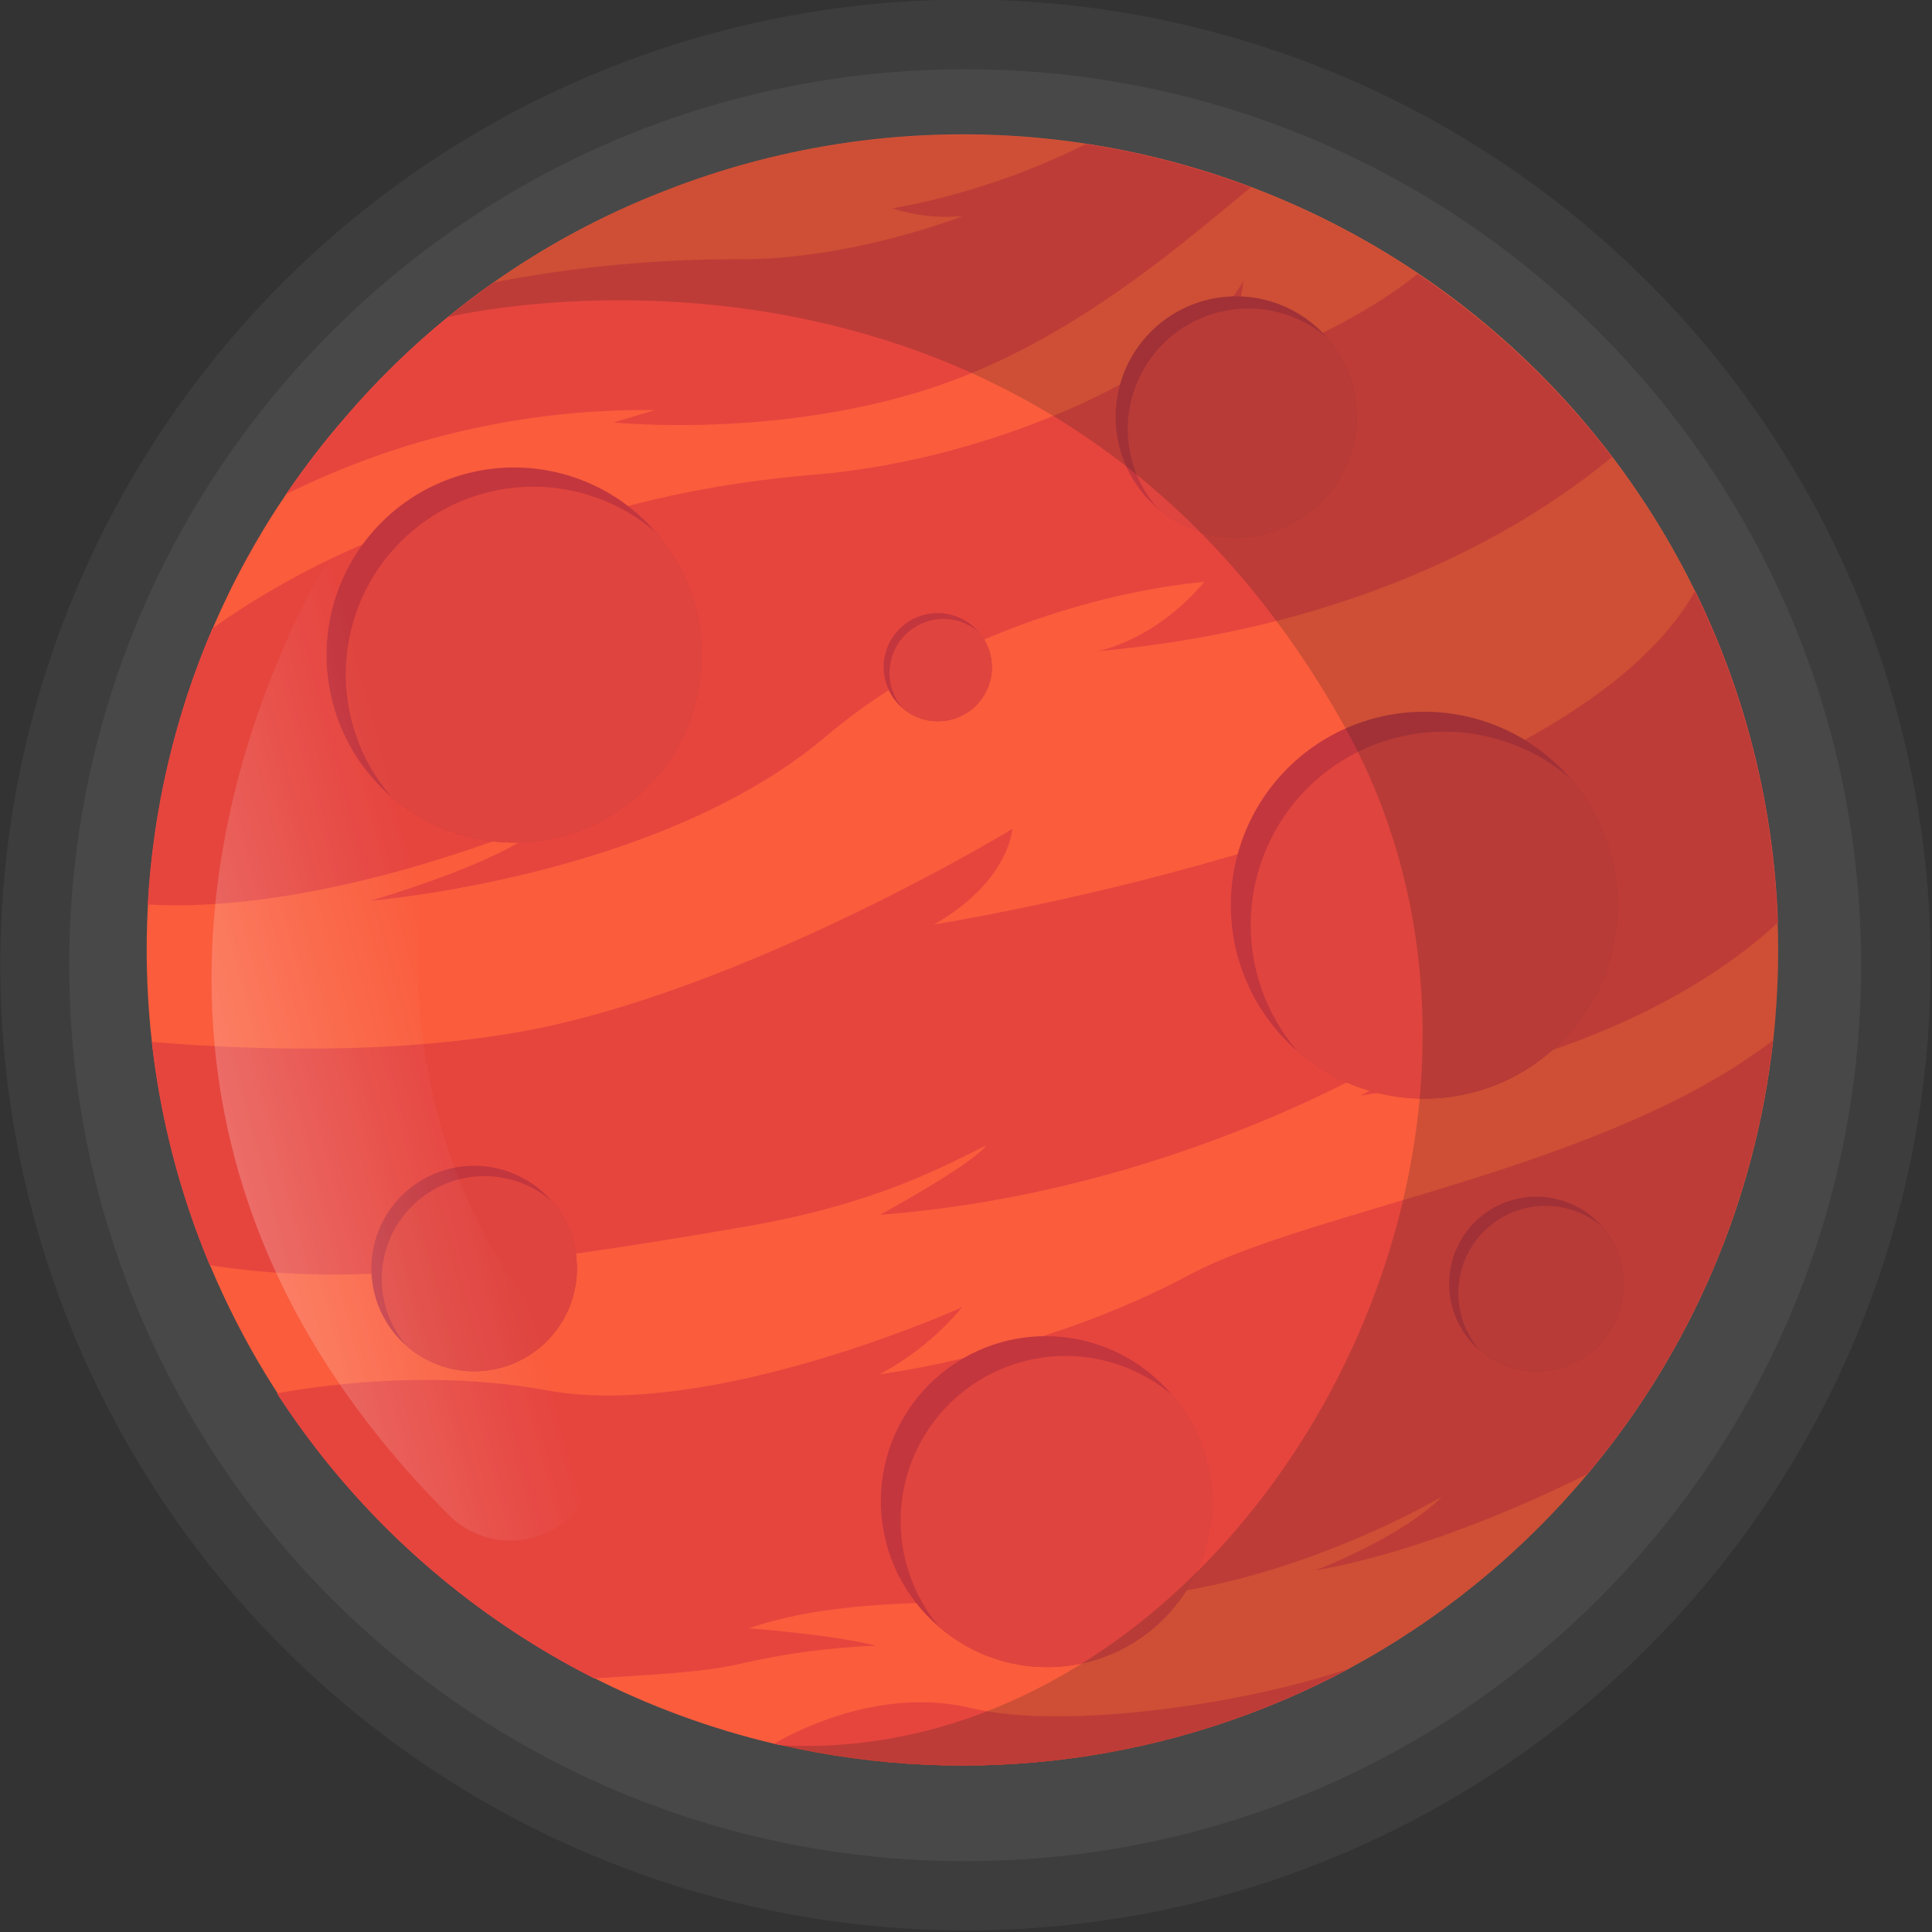 <svg width="328" height="328" viewBox="0 0 328 328" fill="none" xmlns="http://www.w3.org/2000/svg">
<rect x="0" y="0" width="328" height="328" fill="#333333" stroke="none"/>
<g clip-path="url(#clip0)">
<path d="M301.46 172.006C301.353 173.526 301.213 175.046 301.04 176.566C298.043 203.672 287.098 229.286 269.58 250.186C269.15 250.706 268.71 251.186 268.27 251.736C260.024 261.302 250.513 269.699 240 276.696C236.453 279.056 232.82 281.236 229.1 283.236C199.492 299.132 165.124 303.751 132.37 296.236H132.31L131.38 296.026C109.761 290.913 89.696 280.656 72.89 266.126C70.49 264.066 68.18 261.926 65.96 259.736C46.199 240.161 32.785 215.093 27.463 187.792C22.142 160.491 25.158 132.22 36.12 106.656C39.538 98.689 43.71 91.068 48.58 83.896C51.653 79.369 54.993 75.028 58.58 70.896C63.88 64.691 69.727 58.975 76.05 53.816C78.57 51.756 81.153 49.8 83.8 47.946C92.765 41.643 102.459 36.445 112.67 32.466C133.17 24.38 155.305 21.305 177.233 23.498C199.161 25.691 220.248 33.088 238.741 45.074C257.233 57.06 272.597 73.289 283.553 92.41C294.509 111.531 300.741 132.991 301.73 155.006C301.73 155.006 301.73 155.006 301.73 155.066C301.73 155.586 301.78 156.116 301.79 156.636C301.968 161.762 301.858 166.893 301.46 172.006Z" fill="#FA4A26"/>
<path d="M204.45 98.796C204.45 98.796 168.37 101.156 140.14 125.076C111.91 148.996 62.88 152.916 62.88 152.916C62.88 152.916 87.59 145.856 93.08 139.196C93.08 139.196 55.92 155.366 25.08 153.546C25.97 137.392 29.693 121.521 36.08 106.656C47.79 98.376 70.2 85.416 99 82.766C99 82.766 91.1 86.646 87.57 92.526C87.86 92.376 106.64 83.166 138.16 80.596C169.92 78.016 203.65 61.836 211.1 47.596C211.1 47.596 210.7 56.856 201.69 65.486C202.06 65.376 225.69 58.606 240.69 46.486C253.307 54.987 264.453 65.488 273.69 77.576C259.94 88.976 231.93 106.466 186.22 110.576C186.22 110.566 195.82 109.006 204.45 98.796Z" fill="#E42F28"/>
<path d="M212.39 31.776C202.66 39.696 185.06 55.476 163.39 63.976C135.39 74.976 104.16 71.716 104.16 71.716L111.22 69.626C89.504 69.347 68.032 74.238 48.58 83.896C51.653 79.369 54.993 75.028 58.58 70.896C63.88 64.691 69.727 58.975 76.05 53.816C78.57 51.756 81.153 49.8 83.8 47.946C97.658 45.265 111.745 43.945 125.86 44.006C144.95 44.006 163.4 36.686 163.4 36.686C159.383 37.069 155.33 36.626 151.49 35.386C162.922 33.307 174.001 29.62 184.4 24.436C193.962 25.894 203.343 28.354 212.39 31.776Z" fill="#E42F28"/>
<path d="M242.11 176.186C242.11 176.186 203.27 202.066 149.4 206.246C149.4 206.246 165.2 197.626 167.4 194.486C160.62 197.746 149.18 204.316 126.77 208.206C76.07 217.006 55 217.796 35.61 214.796C30.54 202.693 27.226 189.927 25.77 176.886C42.42 178.296 72.24 179.496 96.86 173.346C133.19 164.266 171.86 140.736 171.86 140.736C171.86 140.736 171.39 149.626 158.58 156.946C158.58 156.946 265.58 140.126 287.78 100.316C296.144 117.388 300.909 135.996 301.78 154.986C301.78 154.986 301.78 154.986 301.78 155.046C301.78 155.566 301.83 156.096 301.84 156.616C292.05 165.746 270.93 180.106 231 186.006C231 186.006 244.72 178.696 242.11 176.186Z" fill="#E42F28"/>
<path d="M301 176.606C298.003 203.712 287.058 229.326 269.54 250.226C254.06 257.996 236.77 264.316 223.23 266.636C223.23 266.636 237.74 261.156 244.8 254.096C244.5 254.266 225.41 265.566 202.45 269.816C179.31 274.096 148.33 268.996 127.16 276.446C127.16 276.446 140.9 277.446 148.74 279.386C140.875 279.69 133.056 280.742 125.39 282.526C119.69 283.856 111.24 284.296 100.86 284.946C90.8 279.856 81.398 273.559 72.86 266.196C70.46 264.136 68.15 261.996 65.93 259.806C58.797 252.761 52.45 244.962 47 236.546C57.08 234.746 74.73 232.726 92.94 236.056C120.85 241.156 163.33 221.936 163.33 221.936C159.448 226.602 154.693 230.464 149.33 233.306C149.33 233.306 176.54 230.036 202.03 216.376C222.73 205.326 272.57 198.516 301 176.606Z" fill="#E42F28"/>
<path d="M229.14 283.236C199.532 299.132 165.164 303.751 132.41 296.236H132.35L131.42 296.026C136.34 293.196 150.21 286.426 165.08 290.026C179.59 293.496 209.26 289.946 229.14 283.236Z" fill="#E42F28"/>
<path d="M119.12 111.216C119.118 117.317 117.363 123.289 114.065 128.421C110.766 133.553 106.063 137.629 100.514 140.165C94.966 142.7 88.805 143.589 82.766 142.724C76.727 141.859 71.064 139.277 66.45 135.286C63.14 132.424 60.456 128.91 58.565 124.964C56.674 121.018 55.616 116.724 55.458 112.351C55.3 107.978 56.046 103.62 57.648 99.548C59.249 95.476 61.673 91.778 64.768 88.684C67.863 85.591 71.562 83.168 75.635 81.568C79.708 79.968 84.067 79.225 88.44 79.385C92.813 79.544 97.106 80.604 101.051 82.497C104.996 84.389 108.509 87.075 111.37 90.386C116.375 96.171 119.127 103.567 119.12 111.216Z" fill="#BD1F28"/>
<path d="M119.12 111.216C119.118 117.317 117.363 123.288 114.065 128.42C110.766 133.552 106.063 137.629 100.514 140.165C94.966 142.7 88.805 143.589 82.766 142.724C76.727 141.859 71.064 139.277 66.45 135.286C61.19 129.199 58.43 121.346 58.724 113.307C59.017 105.268 62.343 97.637 68.033 91.95C73.723 86.263 81.355 82.94 89.394 82.65C97.434 82.36 105.285 85.124 111.37 90.386C116.375 96.171 119.127 103.567 119.12 111.216Z" fill="#DC2E28"/>
<path d="M230.32 70.766C230.319 74.689 229.192 78.528 227.072 81.828C224.952 85.128 221.928 87.749 218.361 89.38C214.794 91.011 210.833 91.582 206.951 91.027C203.068 90.471 199.427 88.812 196.46 86.246C194.335 84.405 192.613 82.146 191.4 79.61C190.187 77.074 189.509 74.315 189.409 71.505C189.309 68.696 189.789 65.896 190.819 63.28C191.848 60.664 193.406 58.288 195.394 56.3C197.383 54.313 199.759 52.756 202.375 51.727C204.992 50.698 207.792 50.219 210.601 50.321C213.411 50.421 216.169 51.1 218.705 52.314C221.241 53.528 223.5 55.251 225.34 57.376C228.559 61.094 230.327 65.849 230.32 70.766Z" fill="#BD1F28"/>
<path d="M230.32 70.766C230.319 74.689 229.192 78.528 227.072 81.828C224.952 85.128 221.928 87.749 218.361 89.38C214.794 91.011 210.833 91.582 206.951 91.027C203.068 90.471 199.427 88.812 196.46 86.246C193.072 82.334 191.291 77.283 191.477 72.11C191.663 66.938 193.801 62.028 197.462 58.368C201.122 54.709 206.033 52.572 211.206 52.389C216.378 52.204 221.429 53.987 225.34 57.376C228.559 61.094 230.327 65.849 230.32 70.766Z" fill="#DC2E28"/>
<path d="M274.64 153.686C274.638 159.978 272.828 166.137 269.427 171.43C266.025 176.723 261.175 180.927 255.453 183.543C249.73 186.159 243.377 187.075 237.149 186.184C230.92 185.293 225.079 182.632 220.32 178.516C216.906 175.564 214.136 171.94 212.185 167.87C210.234 163.8 209.143 159.371 208.979 154.86C208.816 150.35 209.585 145.854 211.237 141.653C212.889 137.453 215.389 133.638 218.582 130.447C221.774 127.256 225.59 124.758 229.791 123.107C233.992 121.457 238.488 120.691 242.999 120.856C247.51 121.021 251.938 122.114 256.007 124.067C260.076 126.02 263.699 128.791 266.65 132.206C271.81 138.172 274.647 145.798 274.64 153.686Z" fill="#BD1F28"/>
<path d="M274.64 153.686C274.638 159.978 272.828 166.137 269.427 171.43C266.025 176.723 261.175 180.927 255.453 183.543C249.73 186.159 243.377 187.075 237.149 186.184C230.92 185.293 225.079 182.632 220.32 178.516C214.897 172.238 212.051 164.139 212.354 155.848C212.657 147.557 216.088 139.688 221.956 133.823C227.823 127.957 235.694 124.53 243.985 124.23C252.276 123.931 260.374 126.78 266.65 132.206C271.81 138.172 274.647 145.798 274.64 153.686Z" fill="#DC2E28"/>
<path d="M97.94 215.346C97.941 218.691 96.981 221.966 95.174 224.781C93.366 227.595 90.788 229.831 87.746 231.222C84.704 232.613 81.326 233.1 78.015 232.626C74.704 232.151 71.599 230.735 69.07 228.546C67.259 226.977 65.791 225.051 64.757 222.889C63.723 220.727 63.145 218.375 63.06 215.98C62.975 213.585 63.384 211.198 64.262 208.968C65.14 206.738 66.467 204.713 68.162 203.018C69.857 201.324 71.883 199.997 74.114 199.12C76.344 198.243 78.731 197.835 81.126 197.921C83.521 198.007 85.873 198.586 88.034 199.621C90.196 200.656 92.121 202.125 93.69 203.936C96.431 207.106 97.939 211.156 97.94 215.346Z" fill="#BD1F28"/>
<path d="M97.94 215.346C97.941 218.691 96.981 221.966 95.174 224.781C93.366 227.595 90.788 229.831 87.746 231.222C84.704 232.613 81.326 233.1 78.015 232.626C74.704 232.151 71.599 230.735 69.07 228.546C66.181 225.211 64.664 220.905 64.822 216.496C64.981 212.086 66.804 207.901 69.925 204.781C73.045 201.662 77.232 199.841 81.641 199.684C86.051 199.527 90.356 201.046 93.69 203.936C96.431 207.106 97.939 211.156 97.94 215.346Z" fill="#DC2E28"/>
<path d="M168.39 113.286C168.389 115.043 167.884 116.763 166.933 118.241C165.983 119.719 164.628 120.893 163.03 121.623C161.432 122.353 159.658 122.608 157.919 122.359C156.18 122.11 154.549 121.366 153.22 120.216C152.26 119.394 151.481 118.383 150.931 117.245C150.381 116.107 150.072 114.868 150.024 113.606C149.975 112.343 150.188 111.084 150.649 109.907C151.11 108.731 151.809 107.662 152.703 106.769C153.596 105.875 154.665 105.176 155.841 104.715C157.018 104.254 158.277 104.041 159.539 104.09C160.802 104.138 162.041 104.448 163.179 104.998C164.316 105.548 165.328 106.327 166.15 107.286C167.594 108.952 168.39 111.082 168.39 113.286Z" fill="#BD1F28"/>
<path d="M168.39 113.286C168.389 115.043 167.883 116.763 166.933 118.241C165.983 119.719 164.628 120.893 163.03 121.623C161.432 122.353 159.658 122.608 157.919 122.359C156.18 122.11 154.549 121.366 153.22 120.216C151.717 118.462 150.931 116.205 151.02 113.897C151.109 111.589 152.066 109.399 153.699 107.765C155.332 106.132 157.522 105.175 159.831 105.086C162.139 104.998 164.396 105.783 166.15 107.286C167.594 108.952 168.39 111.082 168.39 113.286Z" fill="#DC2E28"/>
<path d="M275.69 218.006C275.689 220.846 274.872 223.626 273.336 226.016C271.801 228.405 269.611 230.302 267.027 231.482C264.444 232.662 261.576 233.075 258.765 232.671C255.953 232.268 253.317 231.065 251.17 229.206C249.624 227.876 248.369 226.241 247.484 224.403C246.599 222.566 246.103 220.565 246.027 218.527C245.951 216.489 246.296 214.457 247.041 212.559C247.786 210.66 248.915 208.936 250.357 207.494C251.799 206.051 253.524 204.922 255.422 204.177C257.321 203.432 259.353 203.087 261.391 203.163C263.429 203.24 265.429 203.736 267.267 204.621C269.105 205.506 270.74 206.76 272.07 208.306C274.406 210.998 275.691 214.442 275.69 218.006Z" fill="#BD1F28"/>
<path d="M275.69 218.006C275.689 220.846 274.872 223.627 273.336 226.016C271.801 228.405 269.611 230.302 267.027 231.482C264.444 232.662 261.576 233.075 258.765 232.671C255.953 232.268 253.317 231.065 251.17 229.206C248.731 226.372 247.454 222.722 247.594 218.985C247.734 215.249 249.28 211.704 251.924 209.06C254.568 206.417 258.113 204.87 261.849 204.73C265.585 204.59 269.236 205.868 272.07 208.306C274.406 210.998 275.691 214.442 275.69 218.006Z" fill="#DC2E28"/>
<path d="M205.76 255.096C205.747 260.451 204.199 265.689 201.299 270.191C198.4 274.692 194.27 278.268 189.4 280.494C184.531 282.72 179.125 283.503 173.823 282.75C168.522 281.997 163.548 279.74 159.49 276.246C156.526 273.747 154.113 270.659 152.404 267.178C150.696 263.698 149.729 259.9 149.564 256.026C149.4 252.152 150.042 248.287 151.45 244.674C152.858 241.061 155.001 237.78 157.743 235.039C160.485 232.297 163.766 230.155 167.38 228.748C170.993 227.341 174.859 226.7 178.732 226.866C182.606 227.031 186.404 227.999 189.884 229.708C193.364 231.418 196.451 233.831 198.95 236.796C203.35 241.877 205.768 248.375 205.76 255.096Z" fill="#BD1F28"/>
<path d="M205.76 255.096C205.747 260.451 204.199 265.689 201.299 270.191C198.4 274.692 194.27 278.268 189.4 280.494C184.531 282.72 179.125 283.503 173.823 282.75C168.522 281.997 163.548 279.74 159.49 276.246C154.97 270.883 152.627 264.017 152.926 257.009C153.225 250.001 156.144 243.36 161.104 238.401C166.065 233.442 172.706 230.525 179.715 230.228C186.723 229.931 193.587 232.275 198.95 236.796C203.35 241.877 205.768 248.375 205.76 255.096Z" fill="#DC2E28"/>
<path opacity="0.2" d="M253.84 56.456C277.258 76.66 293.238 104.122 299.235 134.463C305.232 164.805 300.899 196.281 286.927 223.875C272.956 251.468 250.15 273.59 222.144 286.715C194.139 299.841 162.545 303.214 132.4 296.296C208.75 300.376 269.65 196.866 227.99 122.836C175.48 29.516 76.05 53.836 76.05 53.836C101.282 33.343 132.918 22.376 165.421 22.855C197.924 23.334 229.223 35.228 253.84 56.456Z" fill="black"/>
<path opacity="0.8" d="M53.63 98.646C40 124.006 12.58 193.366 76.16 257.166C77.618 258.633 79.366 259.778 81.292 260.529C83.219 261.279 85.281 261.618 87.347 261.524C89.412 261.43 91.435 260.904 93.285 259.982C95.135 259.059 96.772 257.759 98.09 256.166L100.78 252.896C103.141 250.035 104.341 246.39 104.141 242.686C103.941 238.981 102.356 235.487 99.7 232.896C83.36 217.006 56.13 178.316 80.58 110.696C81.291 108.739 81.581 106.654 81.43 104.578C81.28 102.501 80.693 100.479 79.707 98.645C78.722 96.811 77.36 95.206 75.712 93.934C74.063 92.663 72.164 91.754 70.14 91.266C66.959 90.498 63.614 90.806 60.627 92.141C57.639 93.477 55.179 95.764 53.63 98.646Z" fill="url(#paint0_linear)"/>
<path opacity="0.1" d="M163.86 327.726C126.056 327.706 89.421 314.618 60.162 290.68C30.903 266.741 10.818 233.424 3.311 196.373C-4.196 159.322 1.336 120.814 18.97 87.375C36.604 53.935 65.255 27.62 100.07 12.886C135.089 -1.93 174.17 -4.106 210.617 6.731C247.064 17.567 278.608 40.742 299.843 72.284C321.079 103.825 330.684 141.77 327.012 179.617C323.341 217.463 306.622 252.854 279.72 279.726C264.519 294.961 246.459 307.044 226.577 315.281C206.695 323.518 185.381 327.748 163.86 327.726Z" fill="url(#paint1_linear)"/>
<path opacity="0.1" d="M163.86 315.976C247.868 315.976 315.97 247.874 315.97 163.866C315.97 79.858 247.868 11.756 163.86 11.756C79.852 11.756 11.75 79.858 11.75 163.866C11.75 247.874 79.852 315.976 163.86 315.976Z" fill="url(#paint2_linear)"/>
</g>
<defs>
<linearGradient id="paint0_linear" x1="-55.676" y1="210.651" x2="77.722" y2="175.176" gradientUnits="userSpaceOnUse">
<stop stop-color="white"/>
<stop offset="0.22" stop-color="white" stop-opacity="0.76"/>
<stop offset="0.6" stop-color="white" stop-opacity="0.36"/>
<stop offset="0.87" stop-color="white" stop-opacity="0.1"/>
<stop offset="1" stop-color="white" stop-opacity="0"/>
</linearGradient>
<linearGradient id="paint1_linear" x1="53702.1" y1="-169206" x2="53702.1" y2="211081" gradientUnits="userSpaceOnUse">
<stop stop-color="white"/>
<stop offset="0.22" stop-color="white" stop-opacity="0.76"/>
<stop offset="0.6" stop-color="white" stop-opacity="0.36"/>
<stop offset="0.87" stop-color="white" stop-opacity="0.1"/>
<stop offset="1" stop-color="white" stop-opacity="0"/>
</linearGradient>
<linearGradient id="paint2_linear" x1="49861.2" y1="-142193" x2="49861.2" y2="185440" gradientUnits="userSpaceOnUse">
<stop stop-color="white"/>
<stop offset="0.22" stop-color="white" stop-opacity="0.76"/>
<stop offset="0.6" stop-color="white" stop-opacity="0.36"/>
<stop offset="0.87" stop-color="white" stop-opacity="0.1"/>
<stop offset="1" stop-color="white" stop-opacity="0"/>
</linearGradient>
<clipPath id="clip0">
<rect width="327.72" height="327.72" fill="white" transform="translate(0 0.006)"/>
</clipPath>
</defs>
</svg>
